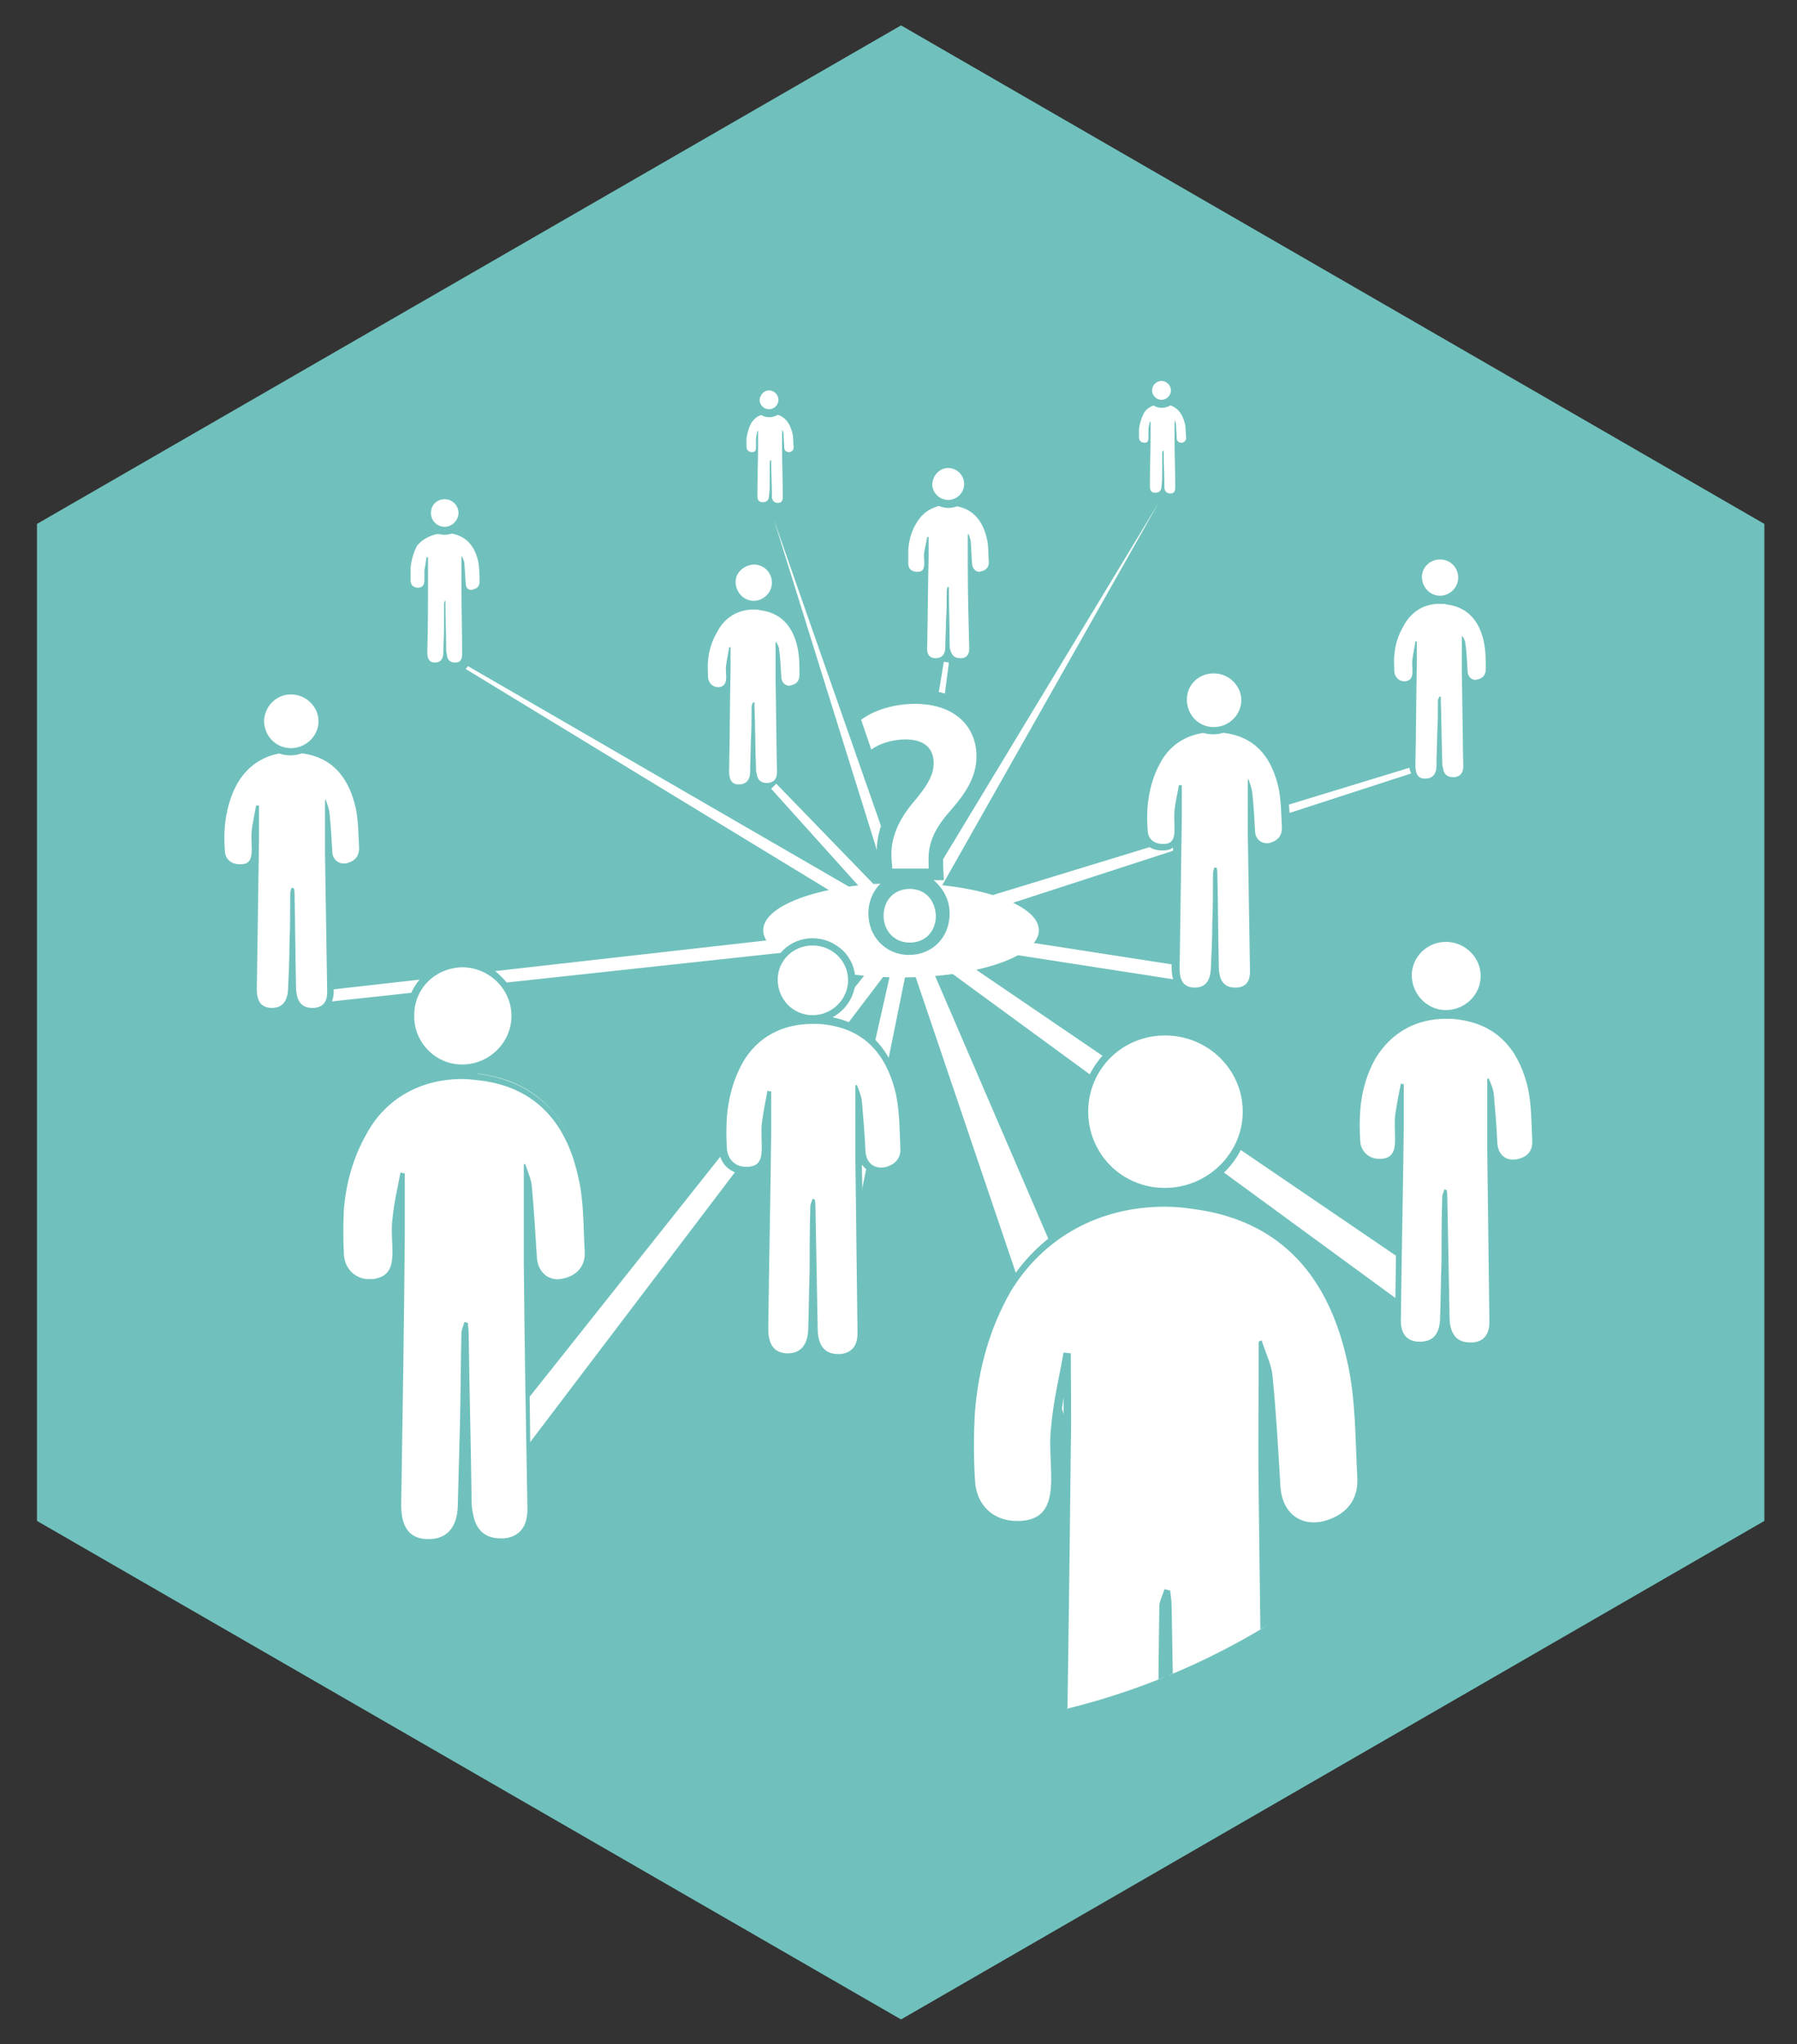 <?xml version="1.0" encoding="utf-8"?>
<!-- Generator: Adobe Illustrator 19.1.0, SVG Export Plug-In . SVG Version: 6.00 Build 0)  -->
<!DOCTYPE svg PUBLIC "-//W3C//DTD SVG 1.1//EN" "http://www.w3.org/Graphics/SVG/1.1/DTD/svg11.dtd">
<svg version="1.1" xmlns="http://www.w3.org/2000/svg" xmlns:xlink="http://www.w3.org/1999/xlink" x="0px" y="0px"
	 viewBox="0 0 247.7 281.7" style="enable-background:new 0 0 247.7 281.7;" xml:space="preserve">
<rect x="0" y="0" width="247.7" height="281.7" fill="#333333" stroke="none"/>
<style type="text/css">
	.st0{fill:#70C1BD;}
	.st1{fill:#FFFFFF;}
	.st2{fill:#EE7223;}
	.st3{fill:#8F8E8E;}
	.st4{fill:#943C71;}
	.st5{fill:#9BAC4E;}
	.st6{fill:#A48E53;}
	.st7{fill:#C52F27;}
	.st8{fill-rule:evenodd;clip-rule:evenodd;fill:#FFFFFF;}
	.st9{fill:none;stroke:#FFFFFF;stroke-width:4;}
	.st10{enable-background:new    ;}
	.st11{clip-path:url(#SVGID_2_);}
	.st12{clip-path:url(#SVGID_4_);}
	.st13{fill:none;stroke:#FFFFFF;stroke-width:2;stroke-miterlimit:10;}
	.st14{fill:none;stroke:#FFFFFF;stroke-width:1.75;stroke-miterlimit:10;}
	.st15{fill:#FFFFFF;stroke:#EE7223;stroke-miterlimit:10;}
	.st16{fill:#EE7223;stroke:#EE7223;stroke-miterlimit:10;}
	.st17{fill:none;stroke:#FFFFFF;stroke-width:0.75;stroke-miterlimit:10;}
	.st18{fill:none;stroke:#FFFFFF;stroke-width:0.5;stroke-miterlimit:10;}
	.st19{fill:none;stroke:#FFFFFF;stroke-width:0.475;stroke-miterlimit:10;}
	.st20{fill:#FFFFFF;stroke:#EE7223;stroke-width:0.675;stroke-linejoin:round;stroke-miterlimit:10;}
	
		.st21{fill-rule:evenodd;clip-rule:evenodd;fill:#FFFFFF;stroke:#EE7223;stroke-width:0.592;stroke-linejoin:round;stroke-miterlimit:10;}
	.st22{fill:#FFFFFF;stroke:#9BAC4E;stroke-width:0.659;stroke-linejoin:round;stroke-miterlimit:10;}
	
		.st23{fill-rule:evenodd;clip-rule:evenodd;fill:#FFFFFF;stroke:#9BAC4E;stroke-width:0.592;stroke-linejoin:round;stroke-miterlimit:10;}
	.st24{fill:none;stroke:#FFFFFF;stroke-miterlimit:10;}
	.st25{fill:none;stroke:#FFFFFF;stroke-width:3;stroke-linecap:round;stroke-linejoin:round;}
	.st26{fill:none;stroke:#FFFFFF;stroke-width:3;stroke-linecap:round;stroke-linejoin:round;stroke-dasharray:1,4;}
	.st27{fill:none;stroke:#FFFFFF;stroke-width:3;stroke-linecap:round;stroke-linejoin:round;stroke-dasharray:0.951,3.804;}
	.st28{fill:none;stroke:#FFFFFF;stroke-width:3;stroke-linecap:round;stroke-linejoin:round;stroke-dasharray:1.217,4.867;}
	.st29{display:none;}
	.st30{fill:none;stroke:#FFFFFF;stroke-width:3;stroke-linecap:round;stroke-linejoin:round;stroke-dasharray:0.983,3.932;}
	.st31{fill:none;stroke:#FFFFFF;stroke-width:3;stroke-linecap:round;stroke-linejoin:round;stroke-dasharray:1.046,4.182;}
	.st32{fill:none;stroke:#FFFFFF;stroke-width:3;stroke-linecap:round;stroke-linejoin:round;stroke-dasharray:1.069,4.275;}
	.st33{fill:none;stroke:#FFFFFF;stroke-width:3;stroke-linecap:round;stroke-linejoin:round;stroke-dasharray:0.778,3.111;}
	.st34{fill:none;stroke:#FFFFFF;stroke-width:3;stroke-linecap:round;stroke-linejoin:round;stroke-dasharray:1.071,4.286;}
	.st35{fill:none;stroke:#FFFFFF;stroke-width:3;stroke-linecap:round;stroke-linejoin:round;stroke-dasharray:0.852,3.407;}
	.st36{fill:none;stroke:#FFFFFF;stroke-width:3;stroke-linecap:round;stroke-linejoin:round;stroke-dasharray:0.977,3.908;}
	.st37{fill:none;stroke:#FFFFFF;stroke-width:3;stroke-linecap:round;stroke-linejoin:round;stroke-dasharray:0.964,3.854;}
	.st38{fill:none;stroke:#FFFFFF;stroke-width:3;stroke-linecap:round;stroke-linejoin:round;stroke-dasharray:0.857,3.429;}
	.st39{fill:none;stroke:#FFFFFF;stroke-width:3;stroke-linecap:round;stroke-linejoin:round;stroke-dasharray:0.92,3.682;}
	.st40{fill:none;stroke:#FFFFFF;stroke-width:3;stroke-linecap:round;stroke-linejoin:round;stroke-dasharray:0.927,3.709;}
	.st41{clip-path:url(#SVGID_6_);}
	.st42{fill:none;}
	.st43{clip-path:url(#SVGID_8_);}
	.st44{display:inline;fill-rule:evenodd;clip-rule:evenodd;fill:none;stroke:#000000;stroke-width:0.728;stroke-miterlimit:10;}
	.st45{display:inline;}
</style>
<g id="Layer_1">
	<polygon class="st0" points="5.1,209.6 5.1,72.2 124.2,3.5 243.2,72.2 243.2,209.6 124.2,278.3 	"/>
	<ellipse class="st1" cx="124.2" cy="128.2" rx="19" ry="6.5"/>
	<g id="tcYZkQ.tif_6_">
		<g>
			<g>
				<path class="st1" d="M105.8,108.2c-0.9,0-1.6-0.5-1.9-1.4c-0.3,0.9-0.9,1.4-1.9,1.4l-0.1,0c-0.7,0-1.8-0.4-1.8-2.3
					c0.1-3.9,0.1-7.8,0.2-11.6c-0.2,0.3-0.6,0.5-1.1,0.5c-0.1,0-0.1,0-0.2,0c-1,0-1.8-0.7-1.9-1.8c-0.1-0.9,0-1.7,0-2.4
					c0.1-1.5,0.5-2.9,1.2-4.1c1.1-2,3.1-3.1,5.4-3.1c0.3,0,0.7,0,1,0.1c2.9,0.4,4.8,2.2,5.5,5.4c0.2,1,0.3,2.1,0.3,3.1
					c0,0.3,0,0.6,0,0.8c0,0.9-0.5,1.6-1.3,1.9c-0.2,0.1-0.4,0.1-0.6,0.1c-0.6,0-1-0.3-1.3-0.7c0,2,0.1,10.1,0.2,12.1
					c0,1.2-0.6,1.9-1.7,2C105.9,108.2,105.9,108.2,105.8,108.2z"/>
				<path class="st0" d="M103.9,84c0.3,0,0.6,0,0.9,0.1c3.3,0.4,4.6,2.8,5.1,5c0.3,1.3,0.3,2.6,0.3,3.9c0,0.7-0.3,1.2-1,1.4
					c-0.1,0-0.3,0.1-0.4,0.1c-0.6,0-1.1-0.5-1.1-1.2c-0.1-1.2-0.1-2.5-0.3-3.7c0-0.4-0.2-0.8-0.4-1.1c0,0-0.1,0-0.1,0
					c0,1.7,0,3.4,0,5.1c0.1,4.3,0.1,8.5,0.2,12.8c0,0.9-0.4,1.4-1.2,1.5c-0.1,0-0.1,0-0.2,0c-0.8,0-1.3-0.4-1.4-1.3
					c-0.1-0.3-0.1-0.6-0.1-0.9c-0.1-2.8-0.1-5.6-0.2-8.4c0-0.2,0-0.4,0-0.5c-0.1,0-0.1,0-0.2,0c-0.1,0.2-0.2,0.4-0.2,0.6
					c0,1.6,0,3.1-0.1,4.7c0,1.4-0.1,2.8-0.1,4.3c0,1.1-0.6,1.7-1.5,1.7c0,0-0.1,0-0.1,0c-0.9,0-1.3-0.6-1.3-1.8
					c0.1-4.7,0.1-9.4,0.2-14c0-1,0-2.1,0-3.1c-0.1,0-0.2,0-0.2,0c-0.1,0.8-0.3,1.6-0.4,2.4c-0.1,0.6,0,1.2,0,1.7
					c0,0.9-0.3,1.3-1,1.4c0,0-0.1,0-0.1,0c-0.7,0-1.3-0.5-1.4-1.3c0-0.8-0.1-1.5,0-2.3c0.1-1.4,0.5-2.7,1.2-3.9
					C99.9,85,101.8,84,103.9,84 M103.9,83c-2.5,0-4.7,1.2-5.9,3.3c-0.7,1.3-1.2,2.7-1.3,4.3c-0.1,0.7-0.1,1.5,0,2.4
					c0.1,1.3,1.1,2.2,2.4,2.2c0.1,0,0.1,0,0.2,0c0.2,0,0.3,0,0.5-0.1c0,3.6-0.1,7.1-0.2,10.7c0,2.5,1.7,2.8,2.3,2.8
					c0.1,0,0.1,0,0.2,0c0.8,0,1.4-0.3,1.9-0.8c0.4,0.5,1.1,0.8,1.9,0.8c0.1,0,0.2,0,0.3,0c1.3-0.1,2.1-1.1,2.1-2.5
					c0-2-0.1-4-0.1-6.1c0-1.7,0-3.3-0.1-5c0.2,0.1,0.5,0.2,0.8,0.2c0.2,0,0.5,0,0.7-0.1c1.1-0.3,1.7-1.2,1.7-2.4c0-0.3,0-0.5,0-0.8
					c0-1.1-0.1-2.2-0.3-3.2c-0.8-3.4-2.8-5.4-5.9-5.8C104.6,83,104.2,83,103.9,83L103.9,83z"/>
			</g>
			<g>
				<path class="st1" d="M103.9,83.4c-0.8,0-1.6-0.3-2.1-0.9c-0.6-0.6-0.9-1.3-0.9-2.2c0-1.7,1.3-3,3-3c0.8,0,1.6,0.3,2.2,0.9
					c0.6,0.6,0.9,1.3,0.9,2.1C106.9,82,105.5,83.4,103.9,83.4L103.9,83.4z"/>
				<path class="st0" d="M103.9,77.8c1.4,0,2.5,1.1,2.5,2.5c0,1.4-1.2,2.5-2.5,2.5c0,0,0,0,0,0c-1.4,0-2.5-1.2-2.5-2.6
					C101.4,78.9,102.5,77.9,103.9,77.8C103.9,77.8,103.9,77.8,103.9,77.8 M103.9,76.8L103.9,76.8L103.9,76.8c-1.9,0-3.5,1.5-3.5,3.5
					c0,0.9,0.3,1.8,1,2.5c0.7,0.7,1.5,1,2.5,1.1c2,0,3.6-1.6,3.6-3.5c0-0.9-0.4-1.8-1-2.5C105.7,77.2,104.8,76.8,103.9,76.8
					L103.9,76.8z"/>
			</g>
		</g>
	</g>
	<g id="tcYZkQ.tif_8_">
		<g>
			<g>
				<path class="st1" d="M132.4,91c-0.8,0-1.4-0.4-1.6-1.1c-0.3,0.7-0.8,1.1-1.6,1.1l-0.1,0c-0.6,0-1.6-0.3-1.6-2.1
					c0-3.4,0.1-6.7,0.1-10.1c-0.2,0.2-0.5,0.3-0.9,0.3c-0.1,0-0.1,0-0.2,0c-0.9,0-1.6-0.7-1.7-1.6c0-0.8,0-1.5,0-2.1
					c0.1-1.3,0.5-2.6,1.1-3.6c1-1.7,2.8-2.7,4.8-2.7c0.3,0,0.6,0,0.9,0.1c2.6,0.3,4.2,1.9,4.9,4.8c0.2,0.9,0.2,1.9,0.3,2.8
					c0,0.2,0,0.5,0,0.7c0,0.8-0.4,1.4-1.2,1.7c-0.2,0.1-0.3,0.1-0.5,0.1c-0.4,0-0.8-0.2-1.1-0.5c0,1.7,0.1,8.7,0.1,10.5
					c0,1.1-0.6,1.7-1.5,1.8C132.5,91,132.5,91,132.4,91z"/>
				<path class="st0" d="M130.7,69.6c0.3,0,0.5,0,0.8,0.1c2.9,0.4,4,2.4,4.5,4.4c0.3,1.1,0.2,2.3,0.3,3.4c0,0.6-0.3,1-0.9,1.2
					c-0.1,0-0.3,0.1-0.4,0.1c-0.5,0-0.9-0.4-1-1c-0.1-1.1-0.1-2.2-0.2-3.2c0-0.3-0.2-0.7-0.3-1c0,0-0.1,0-0.1,0c0,1.5,0,3,0,4.5
					c0,3.8,0.1,7.5,0.2,11.3c0,0.8-0.4,1.3-1.1,1.3c-0.1,0-0.1,0-0.2,0c-0.7,0-1.1-0.4-1.3-1.1c-0.1-0.3-0.1-0.5-0.1-0.8
					c0-2.5-0.1-5-0.1-7.4c0-0.2,0-0.3,0-0.5c-0.1,0-0.1,0-0.2,0c0,0.2-0.1,0.3-0.1,0.5c0,1.4,0,2.7-0.1,4.1c0,1.2-0.1,2.5-0.1,3.7
					c0,1-0.5,1.5-1.3,1.5c0,0-0.1,0-0.1,0c-0.8,0-1.2-0.6-1.1-1.6c0.1-4.1,0.1-8.2,0.2-12.4c0-0.9,0-1.8,0-2.7c-0.1,0-0.1,0-0.2,0
					c-0.1,0.7-0.3,1.4-0.4,2.1c-0.1,0.5,0,1,0,1.5c0,0.8-0.2,1.2-0.9,1.2c0,0-0.1,0-0.1,0c-0.7,0-1.2-0.4-1.2-1.1c0-0.7,0-1.4,0-2
					c0.1-1.2,0.4-2.4,1-3.4C127.2,70.4,128.9,69.6,130.7,69.6 M130.7,68.6c-2.3,0-4.2,1.1-5.3,3c-0.7,1.1-1,2.4-1.2,3.9
					c-0.1,0.6-0.1,1.4,0,2.2c0.1,1.2,1,2.1,2.2,2.1c0.1,0,0.1,0,0.2,0c0.1,0,0.2,0,0.3-0.1c0,3.1-0.1,6.2-0.1,9.3
					c0,2.3,1.6,2.6,2.1,2.6c0,0,0.1,0,0.1,0c0.7,0,1.2-0.2,1.6-0.7c0.4,0.4,1,0.7,1.6,0.7c0.1,0,0.2,0,0.3,0c1.2-0.1,2-1,2-2.3
					c0-1.8,0-3.6-0.1-5.3c0-1.4,0-2.8-0.1-4.2c0.2,0.1,0.4,0.1,0.6,0.1c0.2,0,0.4,0,0.7-0.1c1-0.3,1.6-1.2,1.6-2.2
					c0-0.2,0-0.5,0-0.7c0-0.9-0.1-1.9-0.3-2.9c-0.9-3.8-3.4-4.9-5.3-5.2C131.4,68.6,131,68.6,130.7,68.6L130.7,68.6z"/>
			</g>
			<g>
				<path class="st1" d="M130.7,69.5c-0.7,0-1.4-0.3-1.9-0.8c-0.5-0.5-0.8-1.2-0.8-1.9c0-1.5,1.2-2.7,2.7-2.7c0.7,0,1.4,0.3,1.9,0.8
					c0.5,0.5,0.8,1.2,0.8,1.9C133.5,68.2,132.2,69.5,130.7,69.5L130.7,69.5z"/>
				<path class="st0" d="M130.7,64.5c1.2,0,2.2,1,2.2,2.2c0,1.2-1,2.2-2.2,2.2c0,0,0,0,0,0c-1.2,0-2.2-1-2.2-2.2
					C128.6,65.5,129.5,64.5,130.7,64.5C130.7,64.5,130.7,64.5,130.7,64.5 M130.7,63.5L130.7,63.5L130.7,63.5c-1.8,0-3.2,1.4-3.2,3.2
					c0,0.9,0.3,1.7,0.9,2.3c0.6,0.6,1.4,1,2.3,1c1.8,0,3.3-1.4,3.3-3.2c0-0.9-0.3-1.7-1-2.3C132.4,63.9,131.6,63.5,130.7,63.5
					L130.7,63.5z"/>
			</g>
		</g>
	</g>
	<g id="tcYZkQ.tif_9_">
		<g>
			<g>
				<path class="st1" d="M62.7,92.1c-0.7,0-1.1-0.3-1.4-0.8c-0.3,0.5-0.8,0.8-1.4,0.8l-0.1,0c-0.4,0-1.5-0.2-1.5-1.9
					c0-2.9,0.1-5.7,0.1-8.6c-0.2,0.1-0.5,0.2-0.7,0.2c0,0-0.1,0-0.1,0c-0.9,0-1.5-0.6-1.5-1.5c0-0.7,0-1.3,0-1.8
					c0.1-1.2,0.4-2.2,1-3.2c0.9-1.5,2.4-2.4,4.2-2.4c0.3,0,0.5,0,0.8,0c2.3,0.3,3.7,1.7,4.3,4.2c0.2,0.8,0.2,1.6,0.2,2.4l0,0.6
					c0,0.7-0.4,1.3-1.1,1.5c-0.2,0-0.3,0.1-0.5,0.1c-0.3,0-0.6-0.1-0.9-0.3c0,1.4,0.1,8.9,0.1,8.9c0,0.9-0.5,1.6-1.4,1.6
					C62.9,92.1,62.8,92.1,62.7,92.1z"/>
				<path class="st0" d="M61.3,73.5c0.2,0,0.5,0,0.7,0c2.5,0.3,3.5,2.1,3.9,3.8c0.2,1,0.2,2,0.2,2.9c0,0.5-0.3,0.9-0.8,1
					c-0.1,0-0.2,0.1-0.3,0.1c-0.5,0-0.8-0.3-0.8-0.9c-0.1-0.9-0.1-1.9-0.2-2.8c0-0.3-0.2-0.6-0.3-0.9c0,0,0,0-0.1,0
					c0,1.3,0,2.6,0,3.8c0,3.2,0.1,6.5,0.1,9.7c0,0.7-0.3,1.1-0.9,1.1c-0.1,0-0.1,0-0.1,0c-0.6,0-1-0.3-1.1-1c0-0.2-0.1-0.5-0.1-0.7
					c0-2.1-0.1-4.3-0.1-6.4c0-0.1,0-0.3,0-0.4c0,0-0.1,0-0.1,0c0,0.1-0.1,0.3-0.1,0.4c0,1.2,0,2.4,0,3.6c0,1.1-0.1,2.2-0.1,3.2
					c0,0.8-0.4,1.3-1.1,1.3c0,0-0.1,0-0.1,0c-0.7,0-1-0.5-1-1.4c0.1-3.6,0.1-7.1,0.1-10.7c0-0.8,0-1.6,0-2.4c-0.1,0-0.1,0-0.2,0
					c-0.1,0.6-0.2,1.2-0.3,1.8c0,0.4,0,0.9,0,1.3c0,0.7-0.2,1-0.8,1.1c0,0-0.1,0-0.1,0c-0.6,0-1-0.4-1-1c0-0.6,0-1.2,0-1.8
					c0.1-1,0.4-2.1,0.9-3C58.3,74.2,59.7,73.5,61.3,73.5 M61.3,72.5c-2,0-3.7,1-4.7,2.7c-0.6,1-0.9,2.1-1,3.4c0,0.6,0,1.2,0,1.9
					c0.1,1.1,0.9,1.9,2,1.9c0.1,0,0.1,0,0.2,0c0,0,0.1,0,0.1,0c0,2.6-0.1,5.2-0.1,7.9c0,1.7,1,2.3,1.9,2.4c0,0,0.1,0,0.1,0
					c0.6,0,1.1-0.2,1.4-0.5c0.4,0.3,0.8,0.5,1.4,0.5c0.1,0,0.2,0,0.2,0c1.1-0.1,1.8-0.9,1.8-2.2c0-1.5,0-3.1-0.1-4.6
					c0-1.2,0-2.3,0-3.5c0.1,0,0.2,0,0.4,0c0.2,0,0.4,0,0.6-0.1c0.9-0.3,1.5-1.1,1.5-2c0-0.2,0-0.4,0-0.6c0-0.8-0.1-1.7-0.2-2.5
					c-0.8-3.4-3-4.4-4.7-4.6C61.8,72.5,61.6,72.5,61.3,72.5L61.3,72.5z"/>
			</g>
			<g>
				<path class="st1" d="M61.3,73.1c-0.6,0-1.3-0.3-1.7-0.7c-0.5-0.5-0.7-1.1-0.7-1.7c0-1.3,1.1-2.4,2.4-2.4c0.7,0,1.3,0.2,1.7,0.7
					c0.5,0.5,0.7,1.1,0.7,1.7C63.7,72,62.6,73.1,61.3,73.1L61.3,73.1z"/>
				<path class="st0" d="M61.3,68.8c1.1,0,1.9,0.9,1.9,1.9c0,1-0.9,1.9-1.9,1.9c0,0,0,0,0,0c-1.1,0-1.9-0.9-1.9-1.9
					C59.4,69.6,60.2,68.8,61.3,68.8C61.3,68.8,61.3,68.8,61.3,68.8 M61.3,67.8L61.3,67.8L61.3,67.8c-1.6,0-2.9,1.3-2.9,2.9
					c0,0.8,0.3,1.5,0.8,2.1c0.5,0.6,1.3,0.9,2.1,0.9c1.6,0,2.9-1.3,3-2.9c0-0.8-0.3-1.5-0.9-2.1C62.8,68.1,62.1,67.8,61.3,67.8
					L61.3,67.8z"/>
			</g>
		</g>
	</g>
	<g id="tcYZkQ.tif_10_">
		<g>
			<g>
				<path class="st1" d="M107,69.9c-0.4,0-0.7-0.2-1-0.4c-0.2,0.3-0.6,0.4-1,0.4c-0.4,0-1.3-0.2-1.2-1.4l0.1-5.6
					c-0.1,0-0.2,0.1-0.3,0.1l-0.1,0c-0.7,0-1.2-0.5-1.2-1.2c0-0.5,0-0.9,0-1.3c0.1-0.8,0.3-1.6,0.7-2.2c0.6-1.1,1.7-1.7,3.1-1.7
					c0.2,0,0.4,0,0.5,0c1.6,0.2,2.7,1.2,3.1,3c0.1,0.6,0.1,1.1,0.2,1.7l0,0.4c0,0.6-0.3,1-0.9,1.2c-0.1,0-0.2,0.1-0.4,0.1
					c-0.2,0-0.3,0-0.4-0.1l0.1,5.8c0,0.7-0.4,1.2-1.1,1.3C107.1,69.9,107.1,69.9,107,69.9z"/>
				<path class="st0" d="M106,57c0.2,0,0.3,0,0.5,0c1.7,0.2,2.4,1.4,2.7,2.6c0.2,0.7,0.1,1.3,0.2,2c0,0.4-0.2,0.6-0.5,0.7
					c-0.1,0-0.2,0-0.2,0c-0.3,0-0.6-0.2-0.6-0.6c0-0.6-0.1-1.3-0.1-1.9c0-0.2-0.1-0.4-0.2-0.6c0,0,0,0,0,0c0,0.9,0,1.8,0,2.6
					c0,2.2,0.1,4.5,0.1,6.7c0,0.5-0.2,0.8-0.6,0.8c0,0-0.1,0-0.1,0c-0.4,0-0.7-0.2-0.8-0.7c0-0.2,0-0.3,0-0.5c0-1.5-0.1-2.9-0.1-4.4
					c0-0.1,0-0.2,0-0.3c0,0-0.1,0-0.1,0c0,0.1-0.1,0.2-0.1,0.3c0,0.8,0,1.6,0,2.4c0,0.7,0,1.5-0.1,2.2c0,0.6-0.3,0.9-0.8,0.9
					c0,0,0,0-0.1,0c-0.5,0-0.7-0.3-0.7-0.9c0-2.4,0.1-4.9,0.1-7.3c0-0.5,0-1.1,0-1.6c0,0-0.1,0-0.1,0c-0.1,0.4-0.2,0.8-0.2,1.3
					c0,0.3,0,0.6,0,0.9c0,0.5-0.1,0.7-0.5,0.7c0,0,0,0-0.1,0c-0.4,0-0.7-0.3-0.7-0.7c0-0.4,0-0.8,0-1.2c0.1-0.7,0.3-1.4,0.6-2
					C104,57.5,104.9,57,106,57 M106,56c-1.5,0-2.8,0.7-3.5,2c-0.4,0.7-0.7,1.6-0.7,2.5c0,0.4,0,0.8,0,1.3c0.1,0.9,0.7,1.6,1.6,1.6
					c0,1.7,0,3.4-0.1,5.1c0,1.4,0.9,1.9,1.6,1.9l0.1,0c0.4,0,0.7-0.1,1-0.3c0.3,0.2,0.6,0.3,1,0.3c0.1,0,0.1,0,0.2,0
					c0.9-0.1,1.6-0.8,1.5-1.8c0-1.1,0-2.1,0-3.2c0-0.7,0-1.4,0-2c0.1,0,0.3,0,0.4-0.1c0.8-0.2,1.3-0.9,1.2-1.7c0-0.1,0-0.3,0-0.4
					c0-0.6,0-1.2-0.2-1.8c-0.6-2.5-2.2-3.2-3.5-3.4C106.4,56,106.2,56,106,56L106,56z"/>
			</g>
			<g>
				<path class="st1" d="M106,56.9c-0.5,0-0.9-0.2-1.3-0.5c-0.3-0.3-0.5-0.8-0.5-1.3c0-1,0.8-1.8,1.8-1.8c0.5,0,1,0.2,1.3,0.5
					c0.3,0.3,0.5,0.8,0.5,1.3C107.9,56.1,107.1,56.9,106,56.9L106,56.9z"/>
				<path class="st0" d="M106,53.8c0.7,0,1.3,0.6,1.3,1.3c0,0.7-0.6,1.3-1.3,1.3c0,0,0,0,0,0c-0.7,0-1.3-0.6-1.3-1.3
					C104.8,54.4,105.3,53.8,106,53.8C106,53.8,106,53.8,106,53.8 M106,52.8L106,52.8L106,52.8c-1.3,0-2.3,1-2.3,2.3
					c0,0.6,0.2,1.2,0.7,1.7c0.4,0.4,1,0.7,1.6,0.7c1.3,0,2.3-1,2.3-2.3c0-0.6-0.2-1.2-0.7-1.6C107.3,53.1,106.7,52.8,106,52.8
					L106,52.8z"/>
			</g>
		</g>
	</g>
	<g id="tcYZkQ.tif_11_">
		<g>
			<g>
				<path class="st1" d="M161.1,68.6c-0.4,0-0.7-0.2-1-0.4c-0.2,0.3-0.6,0.4-1,0.4c-0.4,0-1.3-0.2-1.2-1.4c0-1.9,0.1-3.8,0.1-5.6
					c-0.1,0-0.2,0.1-0.3,0.1l-0.1,0c-0.7,0-1.2-0.5-1.2-1.2c0-0.5,0-0.9,0-1.3c0.1-0.8,0.3-1.6,0.7-2.2c0.6-1.1,1.7-1.7,3.1-1.7
					c0.2,0,0.4,0,0.5,0c1.6,0.2,2.7,1.2,3.1,3c0.1,0.6,0.1,1.1,0.2,1.7l0,0.4c0,0.6-0.3,1-0.9,1.2c-0.1,0-0.2,0.1-0.4,0.1
					c-0.2,0-0.3,0-0.4-0.1l0.1,5.8c0,0.7-0.4,1.2-1.1,1.3C161.2,68.6,161.1,68.6,161.1,68.6z"/>
				<path class="st0" d="M160.1,55.7c0.2,0,0.3,0,0.5,0c1.7,0.2,2.4,1.4,2.7,2.6c0.2,0.7,0.1,1.3,0.2,2c0,0.4-0.2,0.6-0.5,0.7
					c-0.1,0-0.2,0-0.2,0c-0.3,0-0.6-0.2-0.6-0.6c0-0.6-0.1-1.3-0.1-1.9c0-0.2-0.1-0.4-0.2-0.6c0,0,0,0,0,0c0,0.9,0,1.8,0,2.6
					c0,2.2,0.1,4.5,0.1,6.7c0,0.5-0.2,0.8-0.6,0.8c0,0-0.1,0-0.1,0c-0.4,0-0.7-0.2-0.8-0.7c0-0.2,0-0.3,0-0.5c0-1.5-0.1-2.9-0.1-4.4
					c0-0.1,0-0.2,0-0.3c0,0-0.1,0-0.1,0c0,0.1-0.1,0.2-0.1,0.3c0,0.8,0,1.6,0,2.4c0,0.7,0,1.5-0.1,2.2c0,0.6-0.3,0.9-0.8,0.9
					c0,0,0,0-0.1,0c-0.5,0-0.7-0.3-0.7-0.9c0-2.4,0.1-4.9,0.1-7.3c0-0.5,0-1.1,0-1.6c0,0-0.1,0-0.1,0c-0.1,0.4-0.2,0.8-0.2,1.3
					c0,0.3,0,0.6,0,0.9c0,0.5-0.1,0.7-0.5,0.7c0,0,0,0-0.1,0c-0.4,0-0.7-0.3-0.7-0.7c0-0.4,0-0.8,0-1.2c0.1-0.7,0.3-1.4,0.6-2
					C158,56.2,159,55.7,160.1,55.7 M160.1,54.7c-1.5,0-2.8,0.7-3.5,2c-0.4,0.7-0.7,1.6-0.7,2.5c0,0.4,0,0.8,0,1.3
					c0.1,0.9,0.7,1.6,1.6,1.6c0,1.7,0,3.4-0.1,5.1c0,1.4,0.9,1.9,1.6,1.9l0.1,0c0.4,0,0.7-0.1,1-0.3c0.3,0.2,0.6,0.3,1,0.3
					c0.1,0,0.1,0,0.2,0c0.9-0.1,1.6-0.8,1.5-1.8c0-1.1,0-2.1,0-3.2c0-0.7,0-1.4,0-2c0.1,0,0.3,0,0.4-0.1c0.8-0.2,1.3-0.9,1.2-1.7
					c0-0.1,0-0.3,0-0.4c0-0.6,0-1.2-0.2-1.8c-0.6-2.5-2.2-3.2-3.5-3.4C160.5,54.7,160.3,54.7,160.1,54.7L160.1,54.7z"/>
			</g>
			<g>
				<path class="st1" d="M160.1,55.6c-0.5,0-0.9-0.2-1.3-0.5c-0.3-0.3-0.5-0.8-0.5-1.3c0-1,0.8-1.8,1.8-1.8c0.5,0,1,0.2,1.3,0.5
					c0.3,0.3,0.5,0.8,0.5,1.3C161.9,54.8,161.1,55.6,160.1,55.6L160.1,55.6z"/>
				<path class="st0" d="M160.1,52.5c0.7,0,1.3,0.6,1.3,1.3c0,0.7-0.6,1.3-1.3,1.3c0,0,0,0,0,0c-0.7,0-1.3-0.6-1.3-1.3
					C158.8,53.1,159.4,52.5,160.1,52.5C160.1,52.5,160.1,52.5,160.1,52.5 M160.1,51.5L160.1,51.5L160.1,51.5c-1.3,0-2.3,1-2.3,2.3
					c0,0.6,0.2,1.2,0.7,1.7c0.4,0.4,1,0.7,1.6,0.7c1.3,0,2.3-1,2.3-2.3c0-0.6-0.2-1.2-0.7-1.6C161.3,51.7,160.7,51.5,160.1,51.5
					L160.1,51.5z"/>
			</g>
		</g>
	</g>
	<g>
		<polygon class="st1" points="125.1,127.2 199.1,177.6 196.2,181.7 123.9,128.8 		"/>
	</g>
	<g>
		<polygon class="st1" points="126.1,128 167.5,224.1 157.8,227.9 124.2,128.7 		"/>
	</g>
	<g>
		<polygon class="st1" points="111.8,182.7 124.2,127.6 126.1,128 114.9,183.3 		"/>
	</g>
	<g>
		<defs>
			<circle id="SVGID_7_" cx="123.7" cy="140.3" r="98"/>
		</defs>
		<clipPath id="SVGID_2_">
			<use xlink:href="#SVGID_7_"  style="overflow:visible;"/>
		</clipPath>
		<g id="tcYZkQ.tif" class="st11">
			<g>
				<g>
					<path class="st1" d="M168.4,266.5c-3.5,0-5.8-2-6.5-5.7c-0.3-1.3-0.3-2.7-0.3-3.9c-0.1-7.3-0.3-14.7-0.4-22l-0.2-13.4
						c0-0.5-0.1-1-0.1-1.5c0,0,0-0.1,0-0.1c0,0,0,0.1,0,0.1c-0.2,0.5-0.4,1-0.4,1.5c-0.1,3.3-0.1,6.5-0.1,9.8c0,3.3-0.1,6.5-0.1,9.8
						c-0.1,6.1-0.3,12.1-0.5,17.9c-0.2,4.9-2.6,7.5-6.8,7.5c-0.2,0-0.3,0-0.5,0c-4-0.2-6-2.9-6-8c0.3-19.6,0.6-39.2,0.8-58.9
						c0-3,0-6,0-8.9c0-1.2,0-2.4,0-3.6l0,0c-0.2,0.8-0.3,1.7-0.5,2.5c-0.4,2.3-0.9,4.7-1.2,7c-0.2,1.7-0.1,3.4-0.1,5.2
						c0,0.7,0,1.4,0.1,2.1c0,4.1-1.4,6.1-4.7,6.3c-0.2,0-0.4,0-0.6,0c-3.5,0-6.1-2.5-6.3-6c-0.2-3.7-0.2-6.9,0-9.7
						c0.5-6.1,2.2-11.7,5-16.6c4.4-7.7,12.3-12.2,21.5-12.2c1.3,0,2.6,0.1,3.9,0.3c11.5,1.5,18.9,8.7,21.8,21.4
						c1,4.2,1.1,8.6,1.3,12.8c0,1.2,0.1,2.3,0.1,3.5c0.1,3-1.5,5.3-4.5,6.2c-0.7,0.2-1.3,0.3-1.9,0.3c-2.9,0-5-2.2-5.1-5.4
						c-0.3-5.5-0.6-10.4-1.1-15.4c-0.1-1-0.4-1.9-0.8-2.9c0,1.6,0,3.2,0,4.9c0,4.8,0,9.7,0,14.6c0.1,9.4,0.2,18.8,0.4,28.2
						c0.1,8.5,0.2,16.9,0.3,25.4c0.1,4-2,6.5-5.5,6.8C169,266.5,168.7,266.5,168.4,266.5z"/>
					<path class="st0" d="M160.5,166.3c1.3,0,2.6,0.1,3.9,0.3c13.9,1.8,19.2,11.5,21.3,21c1.2,5.2,1.1,10.8,1.4,16.2
						c0.1,2.8-1.4,4.8-4.2,5.7c-0.6,0.2-1.2,0.3-1.8,0.3c-2.6,0-4.4-1.9-4.6-4.9c-0.3-5.1-0.6-10.3-1.1-15.4c-0.2-1.6-1-3.2-1.5-4.8
						c-0.1,0.1-0.3,0.1-0.4,0.2c0,7.1-0.1,14.1,0,21.2c0.2,17.9,0.5,35.7,0.7,53.6c0,3.8-1.8,6-5,6.3c-0.3,0-0.6,0-0.8,0
						c-3.2,0-5.3-1.8-6-5.3c-0.2-1.2-0.3-2.5-0.3-3.8c-0.2-11.8-0.4-23.6-0.6-35.4c0-0.8-0.1-1.5-0.2-2.3c-0.3-0.1-0.5-0.1-0.8-0.2
						c-0.2,0.8-0.7,1.6-0.7,2.4c-0.1,6.5-0.1,13.1-0.3,19.6c-0.1,6-0.3,11.9-0.5,17.9c-0.2,4.6-2.3,7-6.2,7c-0.2,0-0.3,0-0.5,0
						c-3.7-0.2-5.5-2.7-5.5-7.5c0.3-19.6,0.6-39.2,0.8-58.9c0.1-4.3,0-8.7,0-13c-0.3,0-0.7-0.1-1-0.1c-0.6,3.4-1.4,6.7-1.7,10.1
						c-0.3,2.4,0,4.9,0,7.3c0,3.9-1.2,5.6-4.2,5.8c-0.2,0-0.4,0-0.6,0c-3.1,0-5.5-2.1-5.7-5.5c-0.2-3.2-0.2-6.5,0-9.7
						c0.5-5.8,2-11.3,4.9-16.4C143.9,170.4,151.7,166.3,160.5,166.3 M160.5,165.3c-9.4,0-17.4,4.5-22,12.4c-2.8,5-4.5,10.6-5.1,16.8
						c-0.2,2.9-0.3,6.1,0,9.8c0.2,3.8,3,6.5,6.8,6.5c0.2,0,0.4,0,0.6,0c4.7-0.4,5.2-4.1,5.2-6.9c0-0.7,0-1.4-0.1-2.1
						c-0.1-1.8-0.1-3.4,0.1-5.1c0.2-1.3,0.4-2.7,0.6-4.1c0,2.3,0,4.7,0,7c-0.3,21-0.6,41.5-0.8,58.9c-0.1,6.8,3.5,8.4,6.5,8.6
						c0.2,0,0.3,0,0.5,0c4.5,0,7.1-2.9,7.3-8.1c0.2-6,0.4-11.9,0.5-17.9c0-0.6,0-1.3,0-1.9c0.1,5.9,0.2,11.8,0.3,17.8
						c0,1.2,0.1,2.6,0.3,4c0.8,4,3.3,6.1,7.1,6.1c0.3,0,0.6,0,0.9,0c3.9-0.3,6.1-3,6-7.4c-0.1-8.5-0.2-16.9-0.3-25.4
						c-0.1-9.2-0.3-18.8-0.4-28.2c-0.1-4.6,0-9.4,0-14c0.4,4.1,0.6,8.1,0.9,12.9c0.2,3.5,2.5,5.9,5.7,5.9c0.7,0,1.4-0.1,2.1-0.3
						c3.3-1,5.1-3.5,4.9-6.8c-0.1-1.2-0.1-2.3-0.1-3.5c-0.1-4.3-0.3-8.7-1.3-12.9c-3-13-10.5-20.3-22.2-21.8
						C163.2,165.4,161.8,165.3,160.5,165.3L160.5,165.3z"/>
				</g>
				<g>
					<path class="st1" d="M160.5,164.3c-3,0-5.8-1.2-7.8-3.3c-2.1-2.1-3.2-4.9-3.2-7.9c0.1-6.1,4.9-10.9,11-10.9
						c3.1,0,5.9,1.2,8,3.3c2.1,2.1,3.2,4.8,3.2,7.8C171.8,159.3,166.6,164.3,160.5,164.3L160.5,164.3z"/>
					<path class="st0" d="M160.6,142.7c5.9,0,10.7,4.7,10.7,10.5c0,5.8-4.9,10.5-10.7,10.5c0,0,0,0-0.1,0c-5.9,0-10.6-4.8-10.5-10.7
						C150.1,147.3,154.7,142.7,160.6,142.7C160.5,142.7,160.6,142.7,160.6,142.7 M160.6,141.7L160.6,141.7L160.6,141.7
						c-6.4,0-11.5,5-11.6,11.4c-0.1,3.1,1.1,6.1,3.3,8.3c2.2,2.2,5.1,3.5,8.2,3.5l0.1,0c6.4,0,11.7-5.3,11.7-11.6
						c0-3.1-1.2-6-3.4-8.2C166.6,142.9,163.7,141.7,160.6,141.7L160.6,141.7z"/>
				</g>
			</g>
		</g>
	</g>
	<g>
		<polygon class="st1" points="126,129 72.2,199.9 69.1,197.4 124.4,127.8 		"/>
	</g>
	<g>
		<polygon class="st1" points="125.3,129.4 43,138.3 42.8,136.7 125.1,127.4 		"/>
	</g>
	<g>
		<polygon class="st1" points="124.3,128.7 106.3,108.7 107,108 125.7,127.3 		"/>
	</g>
	<g>
		<polygon class="st1" points="124,127.9 130.1,91.2 130.8,91.3 126,128.1 		"/>
	</g>
	<g>
		<polygon class="st1" points="124,127.2 106.7,71.7 125.9,126.6 		"/>
	</g>
	<line class="st13" x1="125.3" y1="128.3" x2="164" y2="134.3"/>
	<g>
		<polygon class="st1" points="124.9,127 199.2,104.3 199.4,105 125.5,129 		"/>
	</g>
	<g>
		<polygon class="st1" points="124.5,127.5 159.7,69.3 126.2,128.5 		"/>
	</g>
	<g>
		<polygon class="st1" points="124.5,128.9 64.2,92.2 64.5,91.8 125.5,127.1 		"/>
	</g>
	<g id="tcYZkQ.tif_4_">
		<g>
			<g>
				<path class="st1" d="M170.1,136.5c-1.4,0-2.3-0.8-2.6-2.3c-0.1-0.5-0.1-1-0.1-1.4c0-0.2,0-0.5,0-0.7c0,0.5,0,0.9,0,1.4
					c-0.1,1.9-1,3-2.7,3l-0.2,0c-1.1-0.1-2.4-0.6-2.4-3.1c0.1-6.1,0.2-12.2,0.3-18.3c-0.1,0.7-0.6,1.5-1.9,1.6c-0.1,0-0.2,0-0.2,0
					c-1.4,0-2.4-1-2.5-2.4c-0.1-1.3-0.1-2.4,0-3.5c0.2-2.2,0.8-4.2,1.8-6c1.6-2.8,4.5-4.4,7.8-4.4c0.5,0,0.9,0,1.4,0.1
					c4.2,0.5,6.9,3.2,7.9,7.8c0.3,1.5,0.4,3.1,0.4,4.6c0,0.4,0,0.8,0,1.2c0.1,1.2-0.6,2.1-1.8,2.5c-0.3,0.1-0.5,0.1-0.8,0.1
					c-1.2,0-2-0.9-2.1-2.2c0-0.3,0-0.7-0.1-1c0,0.5,0,1,0,1.4c0,3.3,0.1,6.6,0.1,9.9c0,3,0.1,6,0.1,9c0,1.6-0.8,2.6-2.2,2.7
					C170.3,136.5,170.2,136.5,170.1,136.5z M162.3,112c0,0.2,0,0.5,0,0.7C162.3,112.7,162.3,112.2,162.3,112z"/>
				<path class="st0" d="M167.3,100.9c0.4,0,0.9,0,1.4,0.1c4.9,0.6,6.7,4.1,7.5,7.4c0.4,1.8,0.4,3.8,0.5,5.7c0,1-0.5,1.7-1.5,2
					c-0.2,0.1-0.4,0.1-0.6,0.1c-0.9,0-1.6-0.7-1.6-1.7c-0.1-1.8-0.2-3.6-0.4-5.4c-0.1-0.6-0.3-1.1-0.5-1.7c0,0-0.1,0-0.1,0.1
					c0,2.5,0,5,0,7.5c0.1,6.3,0.2,12.6,0.3,18.9c0,1.4-0.6,2.1-1.8,2.2c-0.1,0-0.2,0-0.3,0c-1.1,0-1.9-0.6-2.1-1.9
					c-0.1-0.4-0.1-0.9-0.1-1.3c-0.1-4.2-0.1-8.3-0.2-12.5c0-0.3,0-0.5-0.1-0.8c-0.1,0-0.2,0-0.3-0.1c-0.1,0.3-0.2,0.6-0.2,0.9
					c0,2.3,0,4.6-0.1,6.9c0,2.1-0.1,4.2-0.2,6.3c-0.1,1.6-0.8,2.5-2.2,2.5c-0.1,0-0.1,0-0.2,0c-1.3-0.1-1.9-0.9-1.9-2.6
					c0.1-6.9,0.2-13.8,0.3-20.7c0-1.5,0-3.1,0-4.6c-0.1,0-0.2,0-0.4,0c-0.2,1.2-0.5,2.4-0.6,3.5c-0.1,0.8,0,1.7,0,2.6
					c0,1.4-0.4,2-1.5,2c-0.1,0-0.1,0-0.2,0c-1.1,0-2-0.7-2-1.9c-0.1-1.1-0.1-2.3,0-3.4c0.2-2,0.7-4,1.7-5.8
					C161.4,102.3,164.2,100.9,167.3,100.9 M167.3,99.9c-3.6,0-6.6,1.7-8.3,4.7c-1,1.8-1.7,3.9-1.9,6.2c-0.1,1-0.1,2.2,0,3.5
					c0.1,1.7,1.3,2.9,3,2.9c0.1,0,0.2,0,0.3,0c0.4,0,0.9-0.1,1.3-0.4c-0.1,5.5-0.2,11.1-0.2,16.6c0,3.2,2,3.6,2.9,3.6
					c0.1,0,0.1,0,0.2,0c1.3,0,2.2-0.6,2.8-1.6c0.5,1,1.5,1.6,2.7,1.6c0.1,0,0.2,0,0.4,0c1.7-0.1,2.7-1.4,2.7-3.2c0-3-0.1-6-0.1-8.9
					c0-2.7-0.1-5.5-0.1-8.2c0.4,0.4,1,0.6,1.7,0.6c0.3,0,0.6,0,0.9-0.1c1.4-0.4,2.2-1.6,2.2-3c0-0.4,0-0.8,0-1.2
					c-0.1-1.5-0.1-3.1-0.5-4.7c-1.1-4.8-3.9-7.6-8.4-8.2C168.3,99.9,167.8,99.9,167.3,99.9L167.3,99.9z"/>
			</g>
			<g>
				<path class="st1" d="M167.3,100.7c-1.1,0-2.2-0.5-3-1.3c-0.8-0.8-1.2-1.9-1.2-3c0-2.3,1.9-4.1,4.2-4.1c1.1,0,2.2,0.4,3,1.2
					c0.8,0.8,1.2,1.9,1.2,3C171.6,98.8,169.6,100.7,167.3,100.7L167.3,100.7z"/>
				<path class="st0" d="M167.3,92.8c2.1,0,3.8,1.7,3.8,3.7c0,2-1.7,3.7-3.8,3.7c0,0,0,0,0,0c-2.1,0-3.7-1.7-3.7-3.8
					C163.6,94.4,165.2,92.8,167.3,92.8C167.3,92.8,167.3,92.8,167.3,92.8 M167.3,91.8L167.3,91.8L167.3,91.8c-2.6,0-4.7,2-4.7,4.6
					c0,1.3,0.5,2.5,1.3,3.4c0.9,0.9,2.1,1.4,3.3,1.4c2.6,0,4.8-2.1,4.8-4.7c0-1.3-0.5-2.4-1.4-3.3C169.8,92.3,168.6,91.8,167.3,91.8
					L167.3,91.8z"/>
			</g>
		</g>
	</g>
	<g id="tcYZkQ.tif_2_">
		<g>
			<g>
				<path class="st1" d="M115.6,187c-1.7,0-2.9-1-3.2-2.8c-0.1-0.6-0.1-1.3-0.2-1.8c0-2.5-0.1-4.9-0.1-7.4c0,0.1,0,0.1,0,0.2
					c-0.1,2.7-0.1,5.4-0.2,8.1c-0.1,2.3-1.3,3.7-3.3,3.7c-0.1,0-0.2,0-0.2,0c-1.4-0.1-3-0.8-3-3.9c0.1-8.9,0.3-17.9,0.4-26.8
					c0-1,0-2,0-3.1c-0.1,0.6-0.2,1.1-0.3,1.7c-0.1,0.8-0.1,1.5,0,2.3c0,0.3,0,0.6,0,1c0,1.3-0.2,3-2.4,3.2c-0.1,0-0.2,0-0.3,0
					c-1.7,0-3-1.2-3.1-3c-0.1-1.7-0.1-3.2,0-4.5c0.2-2.8,1-5.4,2.3-7.7c2.1-3.6,5.7-5.7,10-5.7c0.6,0,1.2,0,1.8,0.1
					c5.4,0.7,8.8,4,10.1,10c0.4,1.9,0.5,4,0.6,5.9c0,0.5,0,1.1,0.1,1.6c0.1,1.5-0.7,2.6-2.2,3.1c-0.3,0.1-0.6,0.2-1,0.2
					c-1.5,0-2.5-1.1-2.6-2.7c-0.1-2-0.2-3.8-0.4-5.6c0,2,0,4.1,0,6.1c0,4.2,0.1,8.5,0.2,12.7c0.1,3.9,0.1,7.8,0.2,11.7
					c0,2-1,3.2-2.8,3.4C115.9,187,115.7,187,115.6,187z"/>
				<path class="st0" d="M112,141.1c0.6,0,1.2,0,1.8,0.1c6.3,0.8,8.7,5.3,9.7,9.6c0.5,2.4,0.5,4.9,0.6,7.4c0.1,1.3-0.6,2.2-1.9,2.6
					c-0.3,0.1-0.6,0.1-0.8,0.1c-1.2,0-2-0.9-2.1-2.2c-0.1-2.3-0.3-4.7-0.5-7c-0.1-0.7-0.4-1.5-0.7-2.2c-0.1,0-0.1,0.1-0.2,0.1
					c0,3.2,0,6.4,0,9.7c0.1,8.1,0.2,16.3,0.3,24.4c0,1.8-0.8,2.7-2.3,2.9c-0.1,0-0.3,0-0.4,0c-1.5,0-2.4-0.8-2.7-2.4
					c-0.1-0.6-0.1-1.1-0.1-1.7c-0.1-5.4-0.2-10.8-0.3-16.2c0-0.3,0-0.7-0.1-1c-0.1,0-0.2-0.1-0.3-0.1c-0.1,0.4-0.3,0.7-0.3,1.1
					c-0.1,3-0.1,6-0.1,8.9c-0.1,2.7-0.1,5.4-0.2,8.1c-0.1,2.1-1.1,3.2-2.8,3.2c-0.1,0-0.1,0-0.2,0c-1.7-0.1-2.5-1.2-2.5-3.4
					c0.1-8.9,0.3-17.9,0.4-26.8c0-2,0-4,0-5.9c-0.2,0-0.3,0-0.5-0.1c-0.3,1.5-0.6,3-0.8,4.6c-0.1,1.1,0,2.2,0,3.3
					c0,1.8-0.5,2.5-1.9,2.6c-0.1,0-0.2,0-0.3,0c-1.4,0-2.5-1-2.6-2.5c-0.1-1.5-0.1-2.9,0-4.4c0.2-2.6,0.9-5.2,2.2-7.5
					C104.4,142.9,107.9,141.1,112,141.1 M112,140.1c-4.5,0-8.3,2.2-10.5,5.9c-1.3,2.3-2.1,5-2.4,7.9c-0.1,1.3-0.1,2.8,0,4.5
					c0.1,2,1.6,3.4,3.6,3.4c0.1,0,0.2,0,0.3,0c0.9-0.1,1.5-0.4,2-0.9c-0.1,7.4-0.2,14.7-0.3,22.1c-0.1,3.7,2.1,4.4,3.4,4.4
					c0.1,0,0.2,0,0.3,0c1.8,0,3-0.9,3.6-2.5c0.5,1.6,1.8,2.5,3.5,2.5c0.1,0,0.3,0,0.5,0c2-0.2,3.2-1.6,3.2-3.9
					c0-3.9-0.1-7.7-0.2-11.6c-0.1-3.8-0.1-7.6-0.2-11.4c0.6,0.8,1.4,1.2,2.4,1.2c0.4,0,0.7-0.1,1.1-0.2c1.7-0.5,2.7-1.9,2.6-3.6
					c0-0.5,0-1.1-0.1-1.6c-0.1-2-0.1-4-0.6-6c-1.4-6.1-5-9.6-10.6-10.3C113.2,140.1,112.6,140.1,112,140.1L112,140.1z"/>
			</g>
			<g>
				<path class="st1" d="M112,140.4c-1.4,0-2.8-0.6-3.8-1.6c-1-1-1.5-2.4-1.5-3.8c0-2.9,2.4-5.2,5.3-5.2c1.4,0,2.8,0.6,3.8,1.5
					c1,1,1.6,2.3,1.6,3.7C117.4,138,114.9,140.4,112,140.4L112,140.4z"/>
				<path class="st0" d="M112,130.3c2.7,0,4.9,2.1,4.9,4.8c0,2.6-2.2,4.8-4.9,4.8c0,0,0,0,0,0c-2.7,0-4.8-2.2-4.8-4.9
					C107.2,132.4,109.3,130.3,112,130.3C112,130.3,112,130.3,112,130.3 M112,129.3L112,129.3L112,129.3c-3.2,0-5.7,2.5-5.8,5.7
					c0,1.6,0.6,3,1.7,4.2c1.1,1.1,2.6,1.7,4.1,1.7c3.2,0,5.9-2.7,5.9-5.8c0-1.6-0.6-3-1.7-4.1C115,129.9,113.6,129.3,112,129.3
					L112,129.3z"/>
			</g>
		</g>
	</g>
	<g id="tcYZkQ.tif_1_">
		<g>
			<g>
				<path class="st1" d="M68.7,212.5c-2.3,0-3.8-1.3-4.3-3.8c-0.2-0.8-0.2-1.7-0.2-2.5c-0.1-4.7-0.2-9.3-0.3-14c0,0-0.2-8.6-0.2-8.7
					c0,0,0,0.1,0,0.1c0,2.1-0.1,4.1-0.1,6.2c0,2.1,0,4.2-0.1,6.3c-0.1,3.8-0.2,7.5-0.3,11.3c-0.1,3.2-1.7,4.9-4.5,4.9
					c-0.1,0-0.2,0-0.3,0c-1.8-0.1-4-1.1-3.9-5.3c0.2-12.5,0.4-24.9,0.5-37.4c0-1.9,0-3.8,0-5.7l0-0.7c0,0,0,0,0,0
					c-0.3,1.5-0.6,3-0.7,4.4c-0.1,1.1-0.1,2.2,0,3.2c0,0.4,0,0.9,0,1.3c0,2.7-0.9,4-3.1,4.2c-0.1,0-0.3,0-0.4,0
					c-2.3,0-4-1.6-4.1-3.9c-0.1-2.3-0.1-4.4,0-6.2c0.3-3.9,1.4-7.5,3.2-10.6c2.8-5,7.9-7.8,13.8-7.8c0.8,0,1.7,0.1,2.5,0.2
					c7.4,1,12.1,5.6,14,13.7c0.6,2.7,0.7,5.5,0.8,8.2c0,0.7,0,1.5,0.1,2.2c0.1,2-1,3.5-3,4.1c-0.4,0.1-0.9,0.2-1.3,0.2
					c-1.9,0-3.3-1.4-3.4-3.6c-0.2-3.5-0.4-6.6-0.7-9.8c0-0.3-0.1-0.6-0.2-0.9c0,0.7,0,1.5,0,2.2c0,3,0,6.1,0,9.2
					c0.1,6,0.2,12,0.2,18c0.1,5.4,0.2,10.7,0.2,16.1c0,2.7-1.3,4.3-3.7,4.5C69.1,212.5,68.9,212.5,68.7,212.5z"/>
				<path class="st0" d="M63.7,148.7c0.8,0,1.6,0.1,2.5,0.2c8.8,1.1,12.2,7.3,13.5,13.3c0.8,3.3,0.7,6.9,0.9,10.3
					c0.1,1.8-0.9,3.1-2.6,3.6c-0.4,0.1-0.8,0.2-1.1,0.2c-1.6,0-2.8-1.2-2.9-3.1c-0.2-3.3-0.4-6.5-0.7-9.8c-0.1-1-0.6-2-0.9-3
					c-0.1,0-0.2,0.1-0.2,0.1c0,4.5,0,9,0,13.5c0.1,11.3,0.3,22.7,0.5,34c0,2.4-1.1,3.8-3.2,4c-0.2,0-0.4,0-0.5,0
					c-2.1,0-3.4-1.1-3.8-3.4c-0.2-0.8-0.2-1.6-0.2-2.4c-0.1-7.5-0.3-15-0.4-22.5c0-0.5-0.1-1-0.1-1.4c-0.2,0-0.3-0.1-0.5-0.1
					c-0.1,0.5-0.4,1-0.4,1.6c-0.1,4.2-0.1,8.3-0.2,12.5c-0.1,3.8-0.2,7.6-0.3,11.3c-0.1,2.9-1.5,4.5-4,4.5c-0.1,0-0.2,0-0.3,0
					c-2.4-0.1-3.5-1.7-3.5-4.7c0.2-12.5,0.4-24.9,0.5-37.4c0-2.8,0-5.5,0-8.3c-0.2,0-0.4-0.1-0.6-0.1c-0.4,2.1-0.9,4.2-1.1,6.4
					c-0.2,1.5,0,3.1,0,4.6c0,2.4-0.8,3.5-2.7,3.7c-0.1,0-0.2,0-0.4,0c-2,0-3.5-1.4-3.6-3.5c-0.1-2-0.1-4.1,0-6.1
					c0.3-3.7,1.3-7.2,3.1-10.4C53.2,151.3,58.1,148.7,63.7,148.7 M63.7,147.7c-6.1,0-11.3,2.9-14.2,8c-1.8,3.2-2.9,6.8-3.3,10.8
					c-0.2,1.9-0.2,3.9,0,6.3c0.1,2.6,2.1,4.4,4.6,4.4c0.1,0,0.3,0,0.4,0c2-0.2,2.8-1.2,3.3-2.3c-0.1,10.8-0.3,21.5-0.5,32.3
					c-0.1,4.8,2.7,5.7,4.4,5.8c0.1,0,0.2,0,0.3,0c3,0,4.8-1.9,4.9-5.2c0,0.3,0.1,0.7,0.1,1.1c0.5,2.6,2.3,4.2,4.8,4.2
					c0.2,0,0.4,0,0.6,0c2.6-0.2,4.1-2.1,4.1-5c-0.1-5.4-0.1-10.7-0.2-16.1c-0.1-5.9-0.2-11.9-0.2-17.8c0.4,1.9,1.9,3.2,3.8,3.2
					c0.5,0,0.9-0.1,1.4-0.2c2.2-0.7,3.5-2.4,3.3-4.6c0-0.7-0.1-1.5-0.1-2.2c-0.1-2.7-0.2-5.6-0.8-8.3c-1.9-8.4-6.8-13.1-14.4-14.1
					C65.4,147.8,64.5,147.7,63.7,147.7L63.7,147.7z"/>
			</g>
			<g>
				<path class="st1" d="M63.7,147.2c-1.9,0-3.7-0.8-5.1-2.2c-1.4-1.4-2.1-3.2-2-5.2c0.1-4,3.2-7.1,7.2-7.1c2,0,3.8,0.8,5.2,2.1
					c1.4,1.4,2.1,3.1,2.1,5C71,143.9,67.7,147.2,63.7,147.2L63.7,147.2z"/>
				<path class="st0" d="M63.7,133.3c3.7,0,6.8,3,6.8,6.7c0,3.7-3.1,6.7-6.8,6.7c0,0,0,0,0,0c-3.7,0-6.7-3.1-6.6-6.8
					C57.1,136.2,60,133.4,63.7,133.3C63.7,133.3,63.7,133.3,63.7,133.3 M63.7,132.3L63.7,132.3L63.7,132.3c-4.2,0-7.6,3.3-7.7,7.6
					c0,2.1,0.7,4,2.2,5.5c1.4,1.5,3.4,2.3,5.4,2.3c4.2,0,7.8-3.5,7.8-7.7c0-2.1-0.8-4-2.3-5.4C67.7,133.1,65.8,132.3,63.7,132.3
					L63.7,132.3z"/>
			</g>
		</g>
	</g>
	<g>
		<g>
			<path class="st1" d="M125.4,130.8c-2.6,0-4.6-2-4.6-4.7c0-2.7,1.9-4.7,4.6-4.7c2.6,0,4.5,1.9,4.6,4.7
				C130,128.9,128.1,130.8,125.4,130.8z M122.1,120.6l-0.2-2.1c-0.3-2.8,0.8-5.7,3.1-8.4c1.8-2.1,2.7-3.5,2.7-5c0-0.6,0-2.3-2.9-2.3
				c-1.5,0-3.1,0.5-4.1,1.2l-1.1,0.8l-2.1-6.2l0.7-0.4c2.1-1.3,5-2.1,7.9-2.1c6.6,0,9.5,4.1,9.5,8.2c0,3.8-2.3,6.4-4.3,8.7
				c-1.7,2-2.3,3.7-2.3,5.7l0.1,2H122.1z"/>
			<path class="st0" d="M126.1,97c5.8,0,8.5,3.4,8.5,7.2c0,3.4-2.1,5.8-4.1,8.1c-1.8,2.2-2.6,4.1-2.5,6.4l0,1H123l-0.1-1.2
				c-0.2-2.5,0.6-5,2.8-7.7c1.8-2.1,3-3.8,3-5.6c0-2-1.2-3.3-3.9-3.3c-1.6,0-3.5,0.5-4.7,1.4l-1.4-4.1C120.4,97.9,123.2,97,126.1,97
				 M125.4,122.5c2.1,0,3.5,1.5,3.6,3.7c0,2.1-1.4,3.7-3.6,3.7c-2.1,0-3.6-1.6-3.6-3.7C121.8,124,123.3,122.5,125.4,122.5 M126.1,95
				c-3.1,0-6.3,0.8-8.5,2.2l-1.3,0.8l0.5,1.5l1.4,4.1l0.9,2.6l2.2-1.7c0.8-0.6,2.2-1,3.5-1c1.9,0,1.9,0.8,1.9,1.3
				c0,1.1-0.9,2.4-2.5,4.3c-2.5,3-3.6,6.1-3.3,9.2l0.1,1.2l0.1,1.8h0.8c-1.3,1-2.2,2.6-2.2,4.6c0,3.2,2.4,5.7,5.6,5.7
				c3.2,0,5.6-2.4,5.6-5.7c0-1.9-0.9-3.5-2.2-4.6h1.4l-0.1-2.1l0-1c-0.1-1.7,0.5-3.2,2-5c2.1-2.4,4.6-5.2,4.6-9.4
				C136.7,99.6,133.4,95,126.1,95L126.1,95z"/>
		</g>
	</g>
	<g id="tcYZkQ.tif_5_">
		<g>
			<g>
				<path class="st1" d="M42.9,139.3c-1.4,0-2.3-0.8-2.6-2.3c-0.1-0.5-0.1-1-0.1-1.4c0-0.2,0-0.5,0-0.7c0,0.5,0,0.9,0,1.4
					c-0.1,1.9-1,3-2.7,3l-0.2,0c-1.1-0.1-2.4-0.6-2.4-3.1c0.1-6.1,0.2-12.2,0.3-18.3c-0.1,0.7-0.6,1.5-1.9,1.6c-0.1,0-0.2,0-0.2,0
					c-1.4,0-2.4-1-2.5-2.4c-0.1-1.3-0.1-2.4,0-3.5c0.2-2.2,0.8-4.2,1.8-6c1.6-2.8,4.5-4.4,7.8-4.4c0.5,0,0.9,0,1.4,0.1
					c4.2,0.5,6.9,3.2,7.9,7.8c0.3,1.5,0.4,3.1,0.4,4.6c0,0.4,0,0.8,0,1.2c0.1,1.2-0.6,2.1-1.8,2.5c-0.3,0.1-0.5,0.1-0.8,0.1
					c-1.2,0-2-0.9-2.1-2.2c0-0.4,0-0.7-0.1-1.1c0,0.5,0,1,0,1.4c0,3.3,0.1,6.6,0.1,9.9c0,3,0.1,6,0.1,9c0,1.6-0.8,2.6-2.2,2.7
					C43.1,139.3,43,139.3,42.9,139.3z M35.1,114.9c0,0.2,0,0.4,0,0.7C35.1,115.5,35.1,115.1,35.1,114.9z"/>
				<path class="st0" d="M40.1,103.7c0.4,0,0.9,0,1.4,0.1c4.9,0.6,6.7,4.1,7.5,7.4c0.4,1.8,0.4,3.8,0.5,5.7c0,1-0.5,1.7-1.5,2
					c-0.2,0.1-0.4,0.1-0.6,0.1c-0.9,0-1.6-0.7-1.6-1.7c-0.1-1.8-0.2-3.6-0.4-5.4c-0.1-0.6-0.3-1.1-0.5-1.7c0,0-0.1,0-0.1,0.1
					c0,2.5,0,5,0,7.5c0.1,6.3,0.2,12.6,0.3,18.9c0,1.4-0.6,2.1-1.8,2.2c-0.1,0-0.2,0-0.3,0c-1.1,0-1.9-0.6-2.1-1.9
					c-0.1-0.4-0.1-0.9-0.1-1.3c-0.1-4.2-0.1-8.3-0.2-12.5c0-0.3,0-0.5-0.1-0.8c-0.1,0-0.2,0-0.3-0.1c-0.1,0.3-0.2,0.6-0.2,0.9
					c0,2.3,0,4.6-0.1,6.9c0,2.1-0.1,4.2-0.2,6.3c-0.1,1.6-0.8,2.5-2.2,2.5c-0.1,0-0.1,0-0.2,0c-1.3-0.1-1.9-0.9-1.9-2.6
					c0.1-6.9,0.2-13.8,0.3-20.7c0-1.5,0-3.1,0-4.6c-0.1,0-0.2,0-0.4,0c-0.2,1.2-0.5,2.4-0.6,3.5c-0.1,0.8,0,1.7,0,2.6
					c0,1.4-0.4,2-1.5,2c-0.1,0-0.1,0-0.2,0c-1.1,0-2-0.7-2-1.9c-0.1-1.1-0.1-2.3,0-3.4c0.2-2,0.7-4,1.7-5.8
					C34.3,105.2,37,103.7,40.1,103.7 M40.1,102.7c-3.6,0-6.6,1.7-8.3,4.7c-1,1.8-1.7,3.9-1.9,6.2c-0.1,1-0.1,2.2,0,3.5
					c0.1,1.7,1.3,2.9,3,2.9c0.1,0,0.2,0,0.3,0c0.4,0,0.9-0.1,1.3-0.4c-0.1,5.5-0.2,11.1-0.2,16.6c0,3.2,2,3.6,2.9,3.6
					c0.1,0,0.1,0,0.2,0c1.3,0,2.2-0.6,2.8-1.6c0.5,1,1.5,1.6,2.7,1.6c0.1,0,0.2,0,0.4,0c1.7-0.1,2.7-1.4,2.7-3.2c0-3-0.1-6-0.1-8.9
					c0-2.7-0.1-5.5-0.1-8.2c0.4,0.4,1,0.6,1.7,0.6c0.3,0,0.6,0,0.9-0.1c1.4-0.4,2.2-1.6,2.2-3c0-0.4,0-0.8,0-1.2
					c-0.1-1.5-0.1-3.1-0.5-4.7c-1.1-4.8-3.9-7.6-8.4-8.2C41.1,102.8,40.6,102.7,40.1,102.7L40.1,102.7z"/>
			</g>
			<g>
				<path class="st1" d="M40.1,103.6c-1.1,0-2.2-0.5-3-1.3c-0.8-0.8-1.2-1.9-1.2-3c0-2.3,1.9-4.1,4.2-4.1c1.1,0,2.2,0.4,3,1.2
					c0.8,0.8,1.2,1.9,1.2,3C44.4,101.7,42.4,103.6,40.1,103.6L40.1,103.6z"/>
				<path class="st0" d="M40.1,95.7c2.1,0,3.8,1.7,3.8,3.7c0,2-1.7,3.7-3.8,3.7c0,0,0,0,0,0c-2.1,0-3.7-1.7-3.7-3.8
					C36.5,97.3,38.1,95.7,40.1,95.7C40.1,95.7,40.1,95.7,40.1,95.7 M40.1,94.7L40.1,94.7L40.1,94.7c-2.6,0-4.7,2-4.7,4.6
					c0,1.3,0.5,2.5,1.3,3.4c0.9,0.9,2.1,1.4,3.3,1.4c2.6,0,4.8-2.1,4.8-4.7c0-1.3-0.5-2.4-1.4-3.3C42.6,95.1,41.4,94.7,40.1,94.7
					L40.1,94.7z"/>
			</g>
		</g>
	</g>
	<g id="tcYZkQ.tif_3_">
		<g>
			<g>
				<path class="st1" d="M202.8,185.5c-1.7,0-2.8-1-3.2-2.8c-0.1-0.6-0.1-1.2-0.2-1.8c0-2.3-0.1-4.5-0.1-6.8
					c-0.1,2.6-0.1,5.1-0.2,7.7c-0.1,2.3-1.3,3.6-3.3,3.6c0,0-0.2,0-0.2,0c-1.4-0.1-3-0.8-2.9-3.9c0.1-8.8,0.3-17.6,0.4-26.4
					c0-1,0-1.9,0-2.9c-0.1,0.5-0.2,1.1-0.2,1.6c-0.1,0.7-0.1,1.5,0,2.3c0,0.3,0,0.6,0,0.9c0,1.3-0.2,2.9-2.3,3.1c-0.1,0-0.2,0-0.3,0
					c-1.7,0-3-1.2-3.1-2.9c-0.1-1.7-0.1-3.1,0-4.4c0.2-2.8,1-5.3,2.3-7.5c2-3.5,5.6-5.6,9.9-5.6c0.6,0,1.2,0,1.8,0.1
					c5.3,0.7,8.6,4,10,9.8c0.4,1.9,0.5,3.9,0.6,5.8c0,0.5,0,1,0.1,1.6c0.1,1.5-0.8,2.6-2.2,3c-0.3,0.1-0.6,0.1-0.9,0.1
					c-1.4,0-2.5-1.1-2.6-2.7c-0.1-1.6-0.2-3.4-0.3-5.3c0,1.9,0,3.8,0,5.8c0,4.2,0.1,8.3,0.2,12.5c0.1,3.8,0.1,7.7,0.2,11.5
					c0,2-1,3.2-2.7,3.3C203.1,185.5,203,185.5,202.8,185.5z"/>
				<path class="st0" d="M199.3,140.4c0.6,0,1.1,0,1.7,0.1c6.2,0.8,8.6,5.2,9.6,9.4c0.5,2.3,0.5,4.8,0.6,7.3
					c0.1,1.3-0.6,2.2-1.9,2.5c-0.3,0.1-0.5,0.1-0.8,0.1c-1.2,0-2-0.9-2.1-2.2c-0.1-2.3-0.3-4.6-0.5-6.9c-0.1-0.7-0.4-1.4-0.7-2.1
					c-0.1,0-0.1,0.1-0.2,0.1c0,3.2,0,6.3,0,9.5c0.1,8,0.2,16,0.3,24c0,1.7-0.8,2.7-2.3,2.8c-0.1,0-0.2,0-0.4,0
					c-1.5,0-2.4-0.8-2.7-2.4c-0.1-0.6-0.1-1.1-0.1-1.7c-0.1-5.3-0.2-10.6-0.3-15.9c0-0.3,0-0.7-0.1-1c-0.1,0-0.2-0.1-0.3-0.1
					c-0.1,0.4-0.3,0.7-0.3,1.1c-0.1,2.9-0.1,5.9-0.1,8.8c-0.1,2.7-0.1,5.3-0.2,8c-0.1,2.1-1,3.1-2.8,3.1c-0.1,0-0.1,0-0.2,0
					c-1.7-0.1-2.5-1.2-2.4-3.3c0.1-8.8,0.3-17.6,0.4-26.4c0-1.9,0-3.9,0-5.8c-0.1,0-0.3,0-0.4-0.1c-0.3,1.5-0.6,3-0.8,4.5
					c-0.1,1.1,0,2.2,0,3.3c0,1.7-0.5,2.5-1.9,2.6c-0.1,0-0.2,0-0.3,0c-1.4,0-2.5-1-2.6-2.4c-0.1-1.4-0.1-2.9,0-4.3
					c0.2-2.6,0.9-5.1,2.2-7.3C191.9,142.2,195.3,140.4,199.3,140.4 M199.3,139.4c-4.4,0-8.2,2.1-10.3,5.8c-1.3,2.3-2.1,4.9-2.3,7.8
					c-0.1,1.3-0.1,2.8,0,4.5c0.1,2,1.6,3.4,3.6,3.4c0.1,0,0.2,0,0.3,0c0.8-0.1,1.5-0.3,2-0.8c-0.1,7.2-0.2,14.5-0.3,21.7
					c-0.1,3.7,2.1,4.3,3.4,4.4c0.1,0,0.2,0,0.3,0c1.7,0,3-0.9,3.5-2.4c0.5,1.6,1.8,2.4,3.5,2.4c0.1,0,0.3,0,0.5,0
					c2-0.2,3.2-1.6,3.2-3.8c0-3.8-0.1-7.6-0.2-11.4c-0.1-3.7-0.1-7.4-0.2-11.1c0.6,0.7,1.4,1.2,2.4,1.2c0.4,0,0.7-0.1,1.1-0.2
					c1.7-0.5,2.6-1.8,2.6-3.6c0-0.5,0-1-0.1-1.6c-0.1-1.9-0.1-4-0.6-5.9c-1.4-6-4.9-9.5-10.4-10.2
					C200.5,139.4,199.9,139.4,199.3,139.4L199.3,139.4z"/>
			</g>
			<g>
				<path class="st1" d="M199.3,139.8c-1.4,0-2.7-0.6-3.7-1.6c-1-1-1.5-2.3-1.5-3.7c0-2.9,2.3-5.1,5.2-5.1c1.4,0,2.7,0.5,3.7,1.5
					c1,1,1.5,2.3,1.5,3.7C204.6,137.4,202.2,139.8,199.3,139.8L199.3,139.8z"/>
				<path class="st0" d="M199.3,129.8c2.6,0,4.8,2.1,4.8,4.7c0,2.6-2.2,4.7-4.8,4.7c0,0,0,0,0,0c-2.6,0-4.7-2.2-4.7-4.8
					C194.6,131.9,196.7,129.8,199.3,129.8C199.3,129.8,199.3,129.8,199.3,129.8 M199.3,128.8L199.3,128.8L199.3,128.8
					c-3.2,0-5.7,2.5-5.7,5.6c0,1.5,0.6,3,1.6,4.1c1.1,1.1,2.5,1.7,4.1,1.7c3.2,0,5.8-2.6,5.8-5.7c0-1.5-0.6-3-1.7-4
					C202.3,129.4,200.8,128.8,199.3,128.8L199.3,128.8z"/>
			</g>
		</g>
	</g>
	<g id="tcYZkQ.tif_7_">
		<g>
			<g>
				<path class="st1" d="M200.4,107.5c-0.9,0-1.6-0.5-1.9-1.4c-0.3,0.9-0.9,1.4-1.9,1.4l-0.1,0c-0.7,0-1.8-0.4-1.8-2.3
					c0.1-3.9,0.1-7.8,0.2-11.6c-0.2,0.3-0.6,0.5-1.1,0.5c-0.1,0-0.1,0-0.2,0c-1,0-1.8-0.7-1.9-1.8c-0.1-0.9,0-1.7,0-2.4
					c0.1-1.5,0.5-2.9,1.2-4.1c1.1-2,3.1-3.1,5.4-3.1c0.3,0,0.7,0,1,0.1c2.9,0.4,4.8,2.2,5.5,5.4c0.2,1,0.3,2.1,0.3,3.1
					c0,0.3,0,0.6,0,0.8c0,0.9-0.5,1.6-1.3,1.9c-0.2,0.1-0.4,0.1-0.6,0.1c-0.6,0-1-0.3-1.3-0.7c0,2,0.1,10.1,0.2,12.1
					c0,1.2-0.6,1.9-1.7,2C200.5,107.5,200.4,107.5,200.4,107.5z"/>
				<path class="st0" d="M198.5,83.2c0.3,0,0.6,0,0.9,0.1c3.3,0.4,4.6,2.8,5.1,5c0.3,1.3,0.3,2.6,0.3,3.9c0,0.7-0.3,1.2-1,1.4
					c-0.1,0-0.3,0.1-0.4,0.1c-0.6,0-1.1-0.5-1.1-1.2c-0.1-1.2-0.1-2.5-0.3-3.7c0-0.4-0.2-0.8-0.4-1.1c0,0-0.1,0-0.1,0
					c0,1.7,0,3.4,0,5.1c0.1,4.3,0.1,8.5,0.2,12.8c0,0.9-0.4,1.4-1.2,1.5c-0.1,0-0.1,0-0.2,0c-0.8,0-1.3-0.4-1.4-1.3
					c-0.1-0.3-0.1-0.6-0.1-0.9c-0.1-2.8-0.1-5.6-0.2-8.4c0-0.2,0-0.4,0-0.5c-0.1,0-0.1,0-0.2,0c-0.1,0.2-0.2,0.4-0.2,0.6
					c0,1.6,0,3.1-0.1,4.7c0,1.4-0.1,2.8-0.1,4.3c0,1.1-0.6,1.7-1.5,1.7c0,0-0.1,0-0.1,0c-0.9,0-1.3-0.6-1.3-1.8
					c0.1-4.7,0.1-9.4,0.2-14c0-1,0-2.1,0-3.1c-0.1,0-0.2,0-0.2,0c-0.1,0.8-0.3,1.6-0.4,2.4c-0.1,0.6,0,1.2,0,1.7
					c0,0.9-0.3,1.3-1,1.4c0,0-0.1,0-0.1,0c-0.7,0-1.3-0.5-1.4-1.3c0-0.8-0.1-1.5,0-2.3c0.1-1.4,0.5-2.7,1.2-3.9
					C194.5,84.2,196.4,83.2,198.5,83.2 M198.5,82.2c-2.5,0-4.7,1.2-5.9,3.3c-0.7,1.3-1.2,2.7-1.3,4.3c-0.1,0.7-0.1,1.5,0,2.4
					c0.1,1.3,1.1,2.2,2.4,2.2c0.1,0,0.1,0,0.2,0c0.2,0,0.3,0,0.5-0.1c0,3.6-0.1,7.1-0.2,10.7c0,2.5,1.7,2.8,2.3,2.8
					c0.1,0,0.1,0,0.2,0c0.8,0,1.4-0.3,1.9-0.8c0.4,0.5,1.1,0.8,1.9,0.8c0.1,0,0.2,0,0.3,0c1.3-0.1,2.1-1.1,2.1-2.5
					c0-2-0.1-4-0.1-6.1c0-1.7,0-3.3-0.1-5c0.2,0.1,0.5,0.2,0.8,0.2c0.2,0,0.5,0,0.7-0.1c1.1-0.3,1.7-1.2,1.7-2.4c0-0.3,0-0.5,0-0.8
					c0-1.1-0.1-2.2-0.3-3.2c-0.8-3.4-2.8-5.4-5.9-5.8C199.2,82.3,198.8,82.2,198.5,82.2L198.5,82.2z"/>
			</g>
			<g>
				<path class="st1" d="M198.5,82.6c-0.8,0-1.6-0.3-2.1-0.9c-0.6-0.6-0.9-1.3-0.9-2.2c0-1.7,1.3-3,3-3c0.8,0,1.6,0.3,2.2,0.9
					c0.6,0.6,0.9,1.3,0.9,2.1C201.5,81.2,200.1,82.6,198.5,82.6L198.5,82.6z"/>
				<path class="st0" d="M198.5,77.1c1.4,0,2.5,1.1,2.5,2.5c0,1.4-1.2,2.5-2.5,2.5c0,0,0,0,0,0c-1.4,0-2.5-1.2-2.5-2.6
					C196,78.2,197.1,77.1,198.5,77.1C198.5,77.1,198.5,77.1,198.5,77.1 M198.5,76.1L198.5,76.1L198.5,76.1c-1.9,0-3.5,1.5-3.5,3.5
					c0,0.9,0.3,1.8,1,2.5c0.7,0.7,1.5,1,2.5,1.1c2,0,3.6-1.6,3.6-3.5c0-0.9-0.4-1.8-1-2.5C200.3,76.5,199.4,76.1,198.5,76.1
					L198.5,76.1z"/>
			</g>
		</g>
	</g>
</g>
<g id="Layer_2" class="st29">
	<circle class="st44" cx="124.2" cy="140.3" r="98"/>
</g>
</svg>
